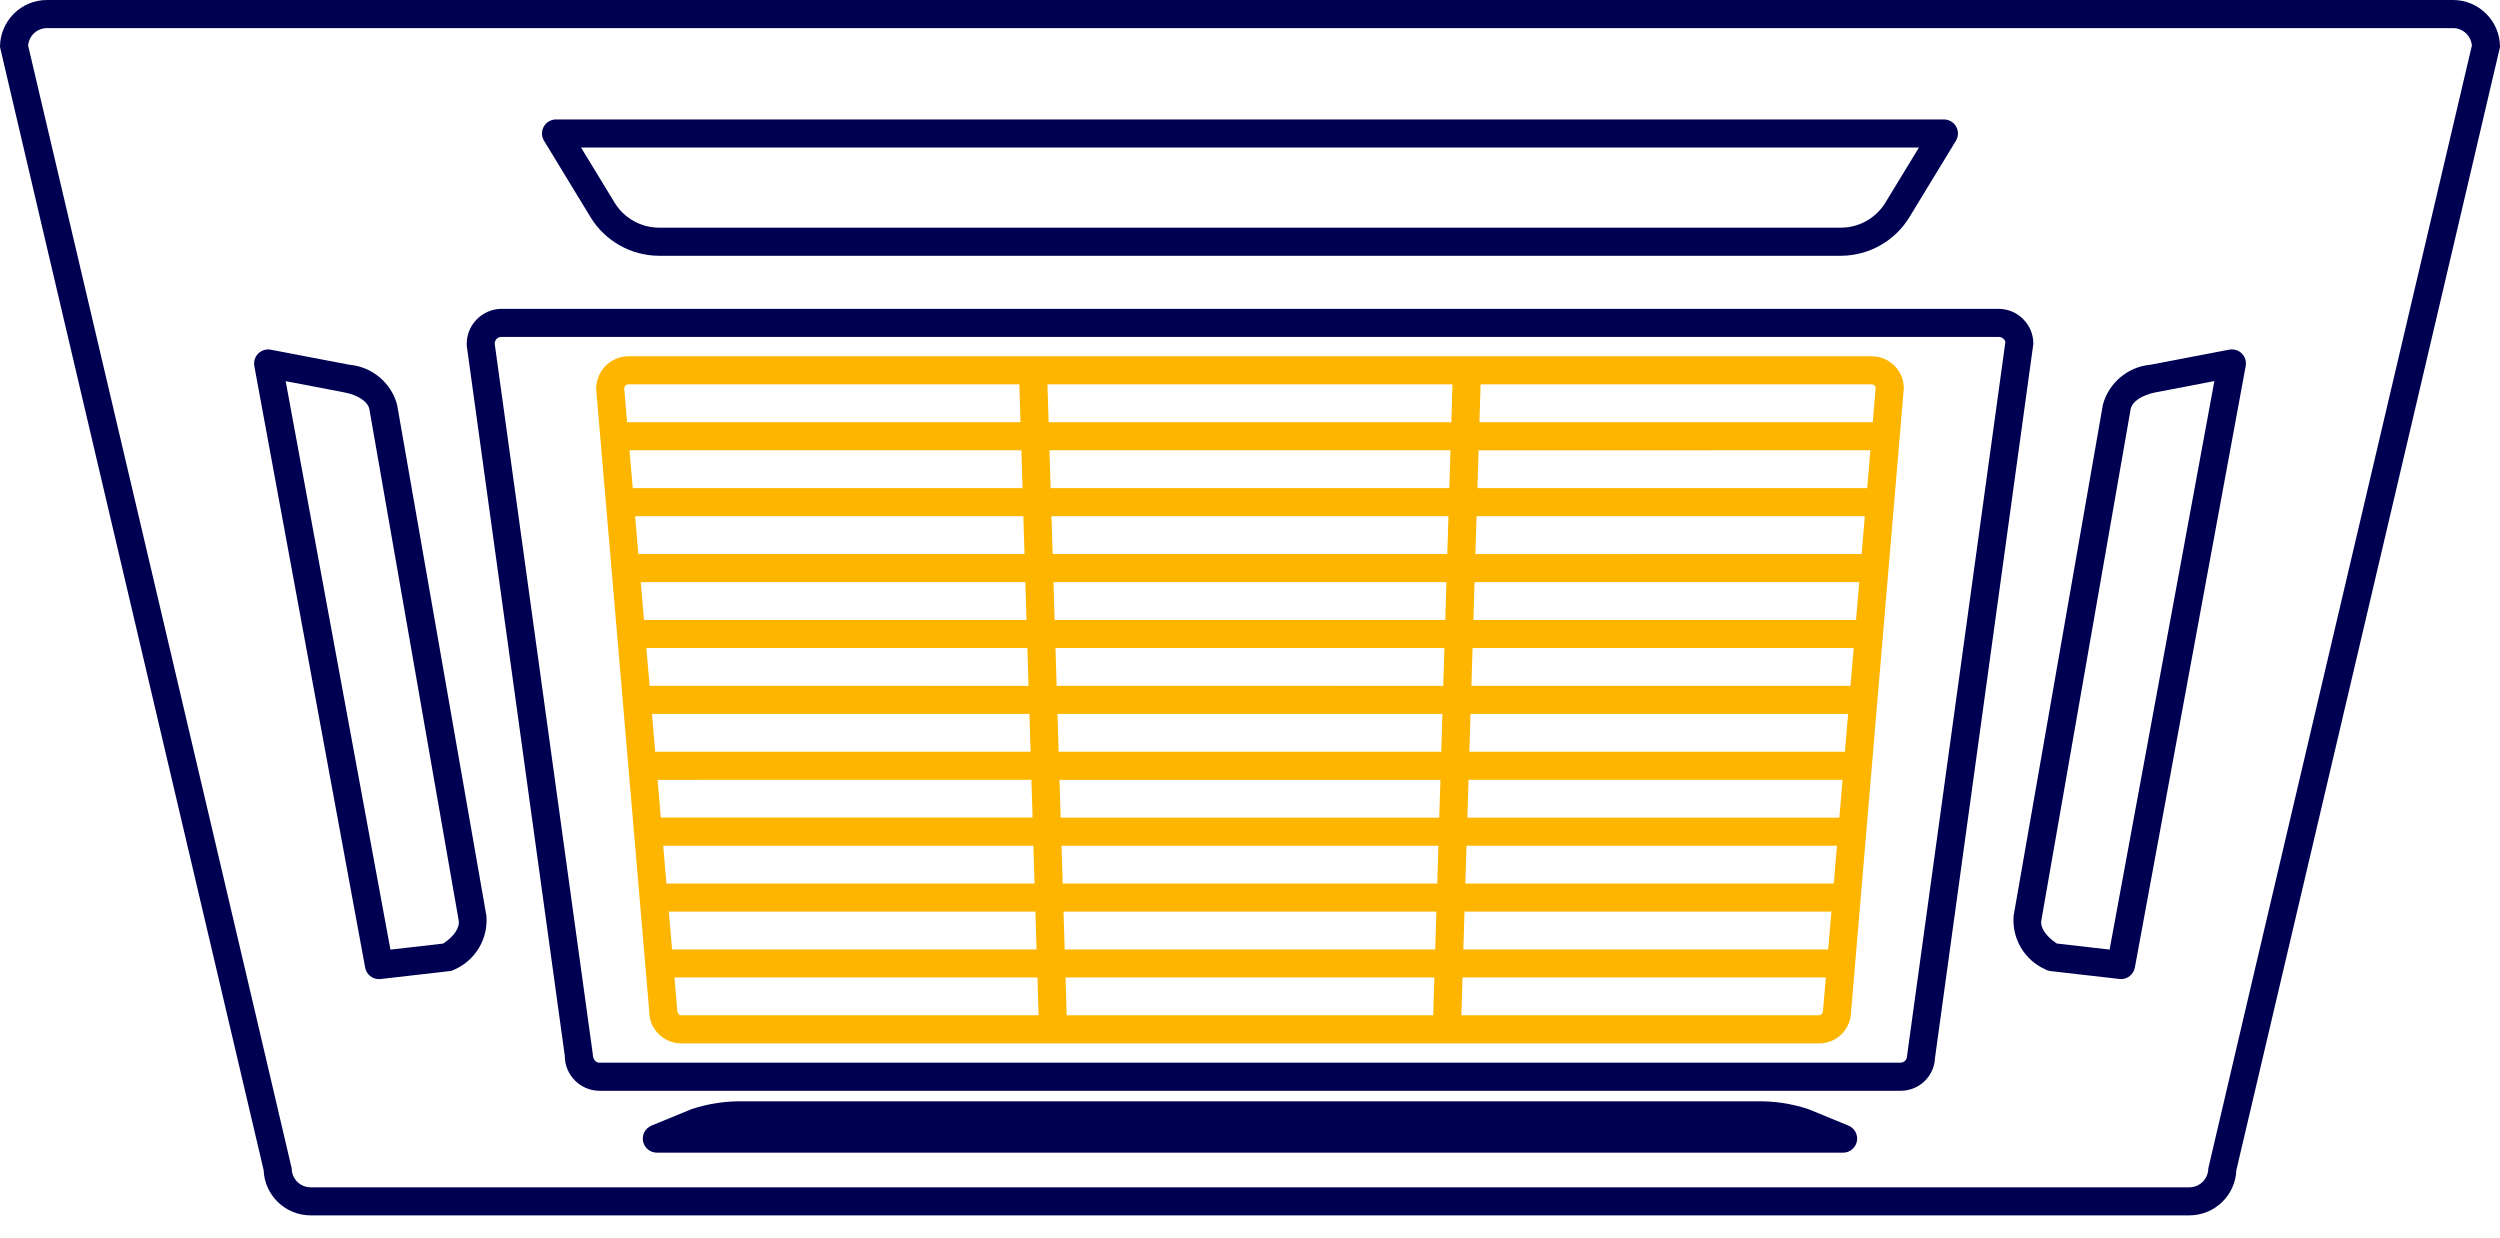<svg width="107" height="53" viewBox="0 0 107 53" fill="none" xmlns="http://www.w3.org/2000/svg">
<path d="M104.989 0H2.011C0.901 0.001 0.001 0.901 0 2.011C0 2.057 11.284 50.082 11.284 50.082C11.326 51.162 12.213 52.017 13.294 52.018H93.706C94.787 52.017 95.674 51.162 95.716 50.082C95.716 50.082 107 2.056 107 2.011C106.999 0.901 106.099 0.001 104.989 0ZM94.515 50.008C94.514 50.455 94.153 50.816 93.706 50.817H13.294C12.847 50.816 12.486 50.455 12.485 50.008C12.485 49.962 1.204 1.952 1.204 1.952C1.237 1.53 1.589 1.203 2.011 1.203H104.989C105.412 1.203 105.763 1.53 105.796 1.952C105.796 1.952 94.515 49.962 94.515 50.008Z" fill="#000052"/>
<path d="M85.548 13.219H21.45C21.043 13.225 20.657 13.398 20.378 13.696C20.101 13.993 19.956 14.391 19.977 14.798L24.173 45.189V45.188C24.17 46.01 24.831 46.679 25.652 46.685H81.345C82.138 46.69 82.791 46.063 82.819 45.27L87.027 14.716C87.031 13.894 86.369 13.225 85.547 13.219L85.548 13.219ZM81.622 45.188C81.627 45.346 81.503 45.478 81.345 45.483H25.653C25.5 45.483 25.376 45.352 25.37 45.107L21.174 14.715C21.169 14.557 21.293 14.426 21.45 14.42H85.548C85.679 14.422 85.794 14.507 85.831 14.633L81.622 45.188Z" fill="#000052"/>
<path d="M80.118 15.249H26.893C26.52 15.251 26.164 15.405 25.906 15.673C25.646 15.942 25.507 16.304 25.518 16.676L27.787 43.28C27.783 44.037 28.393 44.652 29.149 44.657H77.85C78.593 44.663 79.203 44.073 79.224 43.331C79.224 43.331 81.483 16.64 81.483 16.625C81.486 15.869 80.875 15.253 80.118 15.249ZM45.311 32.174L45.261 30.555H61.735L61.686 32.174H45.311ZM61.65 33.377L61.6 34.995H45.396L45.347 33.377H61.65ZM45.224 29.353L45.175 27.734L61.822 27.735L61.772 29.354L45.224 29.353ZM45.138 26.532L45.089 24.914H61.907L61.858 26.532H45.138ZM45.053 23.712L45.003 22.094H61.994L61.944 23.712H45.053ZM43.849 23.712H27.321L27.183 22.094H43.8L43.849 23.712ZM43.886 24.915L43.935 26.533L27.562 26.532L27.424 24.914L43.886 24.915ZM43.972 27.735L44.022 29.354L27.803 29.353L27.664 27.734L43.972 27.735ZM44.059 30.555L44.108 32.174H28.043L27.905 30.555H44.059ZM44.145 33.376L44.194 34.994H28.284L28.146 33.377L44.145 33.376ZM28.386 36.197H44.23L44.279 37.815H28.524L28.386 36.197ZM45.433 36.197H61.563L61.514 37.815H45.483L45.433 36.197ZM62.767 36.197H78.622L78.485 37.815H62.718L62.767 36.197ZM62.804 34.995L62.853 33.376H78.861L78.724 34.995H62.804ZM62.889 32.174L62.939 30.555H79.099L78.962 32.174H62.889ZM62.976 29.354L63.025 27.735H79.337L79.201 29.354H62.976ZM63.062 26.533L63.111 24.915L79.576 24.914L79.439 26.532L63.062 26.533ZM63.148 23.713L63.198 22.094L79.814 22.094L79.678 23.712L63.148 23.713ZM63.235 20.893L63.284 19.274L80.053 19.272L79.917 20.891L63.235 20.893ZM62.031 20.893L44.967 20.891L44.917 19.272H62.079L62.031 20.893ZM43.764 20.893L27.081 20.891L26.943 19.272H43.714L43.764 20.893ZM28.626 39.017H44.316L44.365 40.636H28.764L28.626 39.017ZM45.519 39.017H61.478L61.428 40.636H45.568L45.519 39.017ZM62.681 39.017H78.383L78.246 40.636H62.631L62.681 39.017ZM80.278 16.608L80.155 18.07H63.32L63.369 16.45L80.118 16.449C80.204 16.453 80.273 16.521 80.278 16.608ZM62.166 16.449L62.116 18.07H44.881L44.831 16.449H62.166ZM26.892 16.449H43.628L43.677 18.069L26.841 18.07L26.718 16.625C26.721 16.53 26.797 16.453 26.892 16.449ZM28.986 43.227L28.867 41.835H44.402L44.451 43.452L29.149 43.453C29.062 43.453 28.989 43.373 28.986 43.227ZM45.655 43.453L45.605 41.836L61.392 41.835L61.342 43.452L45.655 43.453ZM77.85 43.453H62.547L62.596 41.836H78.146L78.023 43.279C78.02 43.374 77.945 43.45 77.85 43.453Z" fill="#FDB500"/>
<path d="M25.281 9.305C25.905 10.322 27.012 10.943 28.204 10.947H78.793C79.987 10.943 81.093 10.321 81.717 9.304L83.713 6.025C83.825 5.84 83.829 5.607 83.723 5.418C83.616 5.229 83.416 5.112 83.199 5.112H23.799C23.581 5.112 23.381 5.229 23.274 5.418C23.168 5.607 23.172 5.84 23.285 6.025L25.281 9.305ZM82.13 6.314L80.691 8.679C80.285 9.339 79.568 9.742 78.794 9.744H28.205C27.432 9.742 26.714 9.339 26.309 8.68L24.869 6.314L82.13 6.314Z" fill="#000052"/>
<path d="M14.959 15.612L11.589 14.967C11.395 14.93 11.194 14.991 11.053 15.131C10.912 15.271 10.849 15.471 10.885 15.667L15.629 41.414C15.682 41.7 15.93 41.906 16.22 41.907C16.243 41.907 16.266 41.905 16.289 41.902L19.241 41.564H19.24C19.324 41.554 19.405 41.527 19.479 41.484C20.365 41.08 20.901 40.161 20.817 39.19L16.995 17.316C16.738 16.379 15.927 15.7 14.959 15.612ZM19.632 39.398C19.686 39.704 19.427 40.084 18.969 40.385L16.71 40.644L12.227 16.313L14.734 16.794C15.331 16.908 15.754 17.194 15.811 17.522L19.632 39.398Z" fill="#000052"/>
<path d="M95.412 14.965L92.043 15.61H92.042C91.075 15.697 90.263 16.377 90.005 17.314L86.184 39.188C86.1 40.159 86.636 41.078 87.523 41.482C87.596 41.525 87.677 41.552 87.761 41.562L90.713 41.9H90.712C90.736 41.903 90.758 41.905 90.782 41.905C91.071 41.904 91.319 41.697 91.372 41.412L96.116 15.665C96.152 15.469 96.09 15.269 95.949 15.129C95.808 14.989 95.606 14.928 95.412 14.965ZM90.291 40.642L88.032 40.383C87.573 40.082 87.315 39.702 87.369 39.396V39.395L91.19 17.52C91.248 17.191 91.671 16.905 92.269 16.791L94.775 16.31L90.291 40.642Z" fill="#000052"/>
<path d="M79.113 48.176L77.407 47.474C76.67 47.229 75.895 47.115 75.119 47.138H31.878C31.102 47.115 30.327 47.229 29.59 47.474L27.884 48.176C27.619 48.286 27.467 48.567 27.523 48.849C27.579 49.131 27.826 49.334 28.113 49.334H78.885C79.172 49.334 79.419 49.131 79.474 48.849C79.531 48.567 79.379 48.286 79.114 48.176H79.113Z" fill="#000052"/>
</svg>
